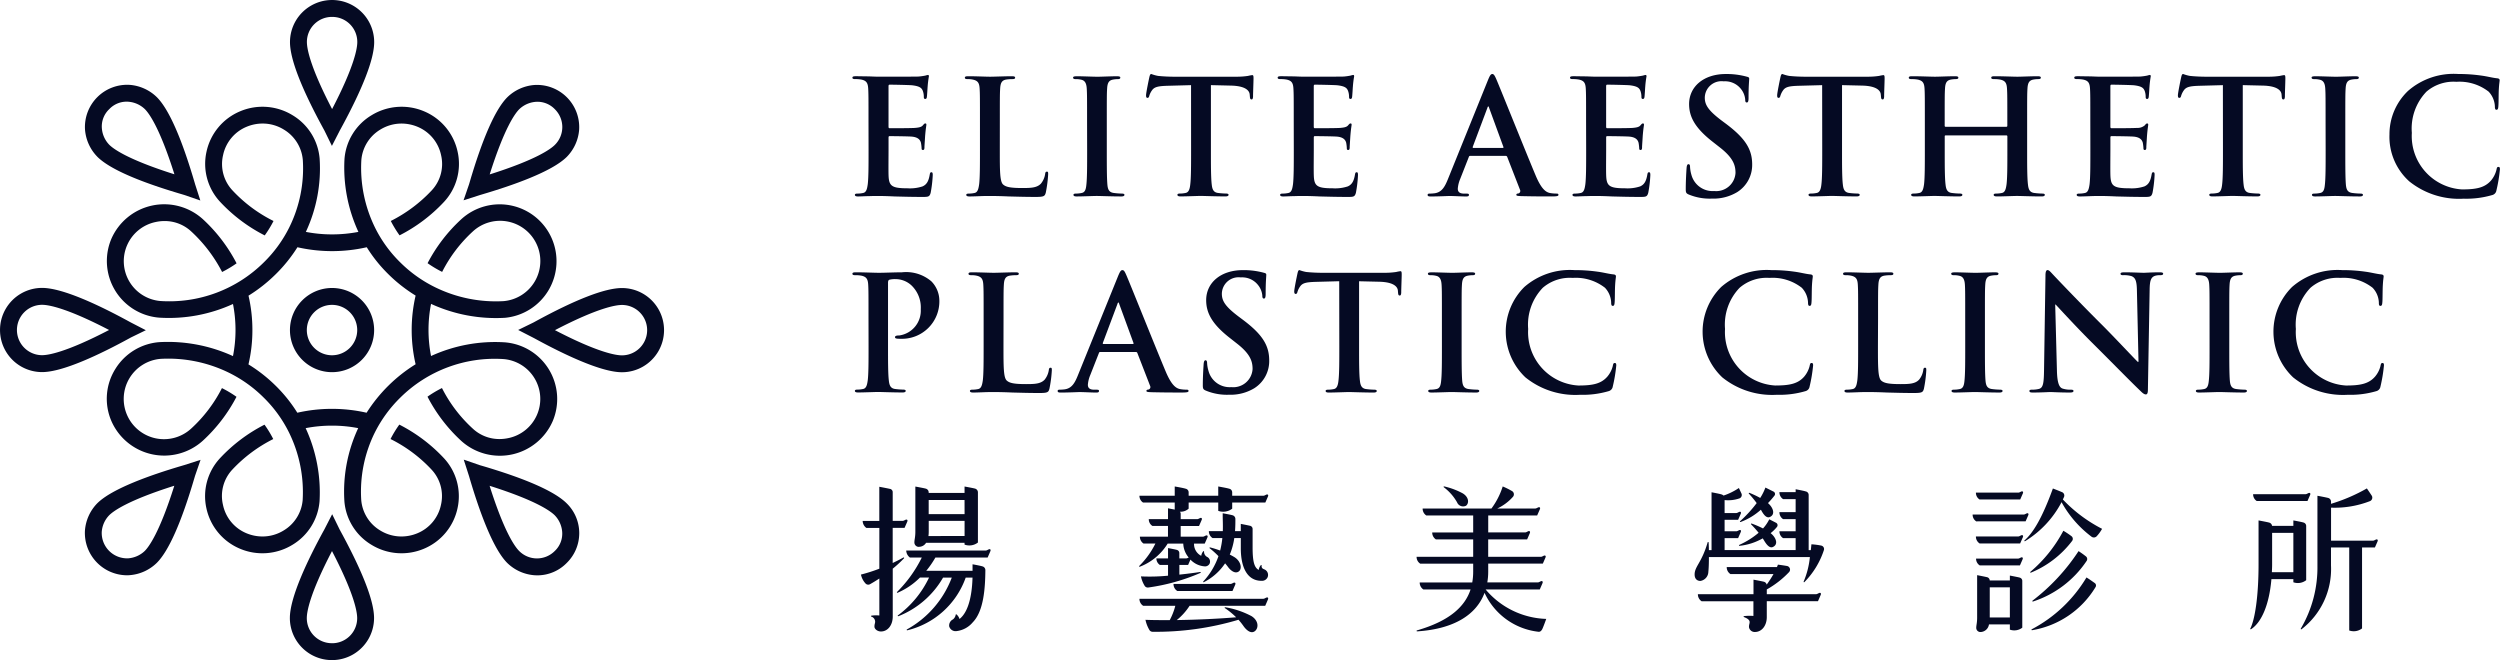 <svg xmlns="http://www.w3.org/2000/svg" id="Group_10" width="240.503" height="63.507" viewBox="0 0 240.503 63.507">
    <defs>
        <style>
            .cls-1{fill:#050a23}
        </style>
    </defs>
    <g id="Group_7" transform="translate(82.82 46.791)">
        <g id="Group_1" transform="translate(0 .008)">
            <path id="Path_1" d="M55.85 41.178a.8.8 0 0 0 .705-.384h3.7v.172a1.344 1.344 0 0 0 1.287-.2v-4.841a.377.377 0 0 0-.28-.347c-.163-.048-1.006-.2-1.006-.2v.62h-3.45v-.069a.374.374 0 0 0-.283-.347c-.159-.048-1-.2-1-.2v4.338c0 .538-.092.772-.092 1.013a.427.427 0 0 0 .423.453m.926-1.041a2.64 2.64 0 0 0 .03-.391v-1.072h3.449v1.454zm3.479-2.109h-3.453v-1.36h3.449z" class="cls-1" transform="translate(-50.285 -35.374)"/>
            <path id="Path_2" d="M57.334 42.269a.048.048 0 0 0-.06-.074c-.312.177-.662.354-1.027.526v-3.377h1.14s.193-.437.26-.593c.057-.136.007-.207-.085-.207s-.239.126-.356.126h-.958v-2.736a.321.321 0 0 0-.283-.345c-.221-.053-1.006-.2-1.006-.2v3.286h-1.6a.854.854 0 0 0 .356.673h1.248v3.922a15.38 15.38 0 0 1-1.769.565 1.8 1.8 0 0 0 .43.846.356.356 0 0 0 .439.083c.308-.172.609-.358.9-.549v3.557a3.227 3.227 0 0 0-.763.016.047.047 0 0 0-.011.09.52.52 0 0 1 .37.48c0 .182-.067.227-.067.48s.306.473.625.473c.646 0 1.135-.6 1.135-1.431v-4.612a11.261 11.261 0 0 0 1.087-1" class="cls-1" transform="translate(-53.189 -35.36)"/>
            <path id="Path_3" d="M63.6 38c-.092 0-.241.129-.358.129h-7.649a.868.868 0 0 0 .356.673h1.142a12.366 12.366 0 0 1-2.38 3.311.047.047 0 0 0 .048.078 6.858 6.858 0 0 0 2.155-1.464h.875a9.642 9.642 0 0 1-2.989 3.634.047.047 0 0 0 .044.083 8.6 8.6 0 0 0 4.294-3.715h.839a9.537 9.537 0 0 1-4.317 4.988.047.047 0 0 0 .037.085 7.951 7.951 0 0 0 5.618-5.073h.655c-.034 1.215-.237 3.187-1.252 3.986a.93.93 0 0 0-.287-.441.047.047 0 0 0-.078.028.7.7 0 0 1-.269.453.659.659 0 0 0-.358.664.635.635 0 0 0 .685.462 2.4 2.4 0 0 0 1.581-.846c1.075-1.094 1.2-3.359 1.215-5.036a.374.374 0 0 0-.28-.347c-.154-.051-.777-.172-.954-.2v.626h-4.454A9.007 9.007 0 0 0 58.4 38.8h5.025s.193-.439.26-.6c.057-.136.007-.207-.083-.207" class="cls-1" transform="translate(-51.233 -31.965)"/>
        </g>
        <g id="Group_2" transform="translate(133.656 .194)">
            <path id="Path_4" d="M107.007 37.325a.347.347 0 0 0-.271-.331c-.175-.057-.963-.2-.963-.2v.522h-2.049a.371.371 0 0 0-.28-.312c-.175-.055-1.02-.209-1.02-.209v4.248c0 3.118-.363 5.319-.793 6.157a.048.048 0 0 0 .069.062c1.034-.671 1.758-2.419 1.962-4.818h2.111v.3a1.3 1.3 0 0 0 1.234-.2zm-3.3 4.448c.009-.239.023-.476.023-.726v-3.056h2.043v3.782z" class="cls-1" transform="translate(-101.625 -33.714)"/>
            <path id="Path_5" d="M102.094 36.423h4.88s.188-.427.253-.579c.055-.131.007-.2-.083-.2s-.234.124-.349.124h-5.05a.763.763 0 0 0 .349.657" class="cls-1" transform="translate(-101.468 -35.212)"/>
            <path id="Path_6" d="M111.04 40.358c-.087 0-.234.124-.347.124h-4.041v-3.175a9.373 9.373 0 0 0 3.717-.618.365.365 0 0 0 .2-.533c-.248-.379-.471-.7-.471-.7a16.519 16.519 0 0 1-3.449 1.482v-.216a.368.368 0 0 0-.285-.352c-.177-.051-1.022-.207-1.022-.207v6.714a11.6 11.6 0 0 1-1.6 6.066.048.048 0 0 0 .067.064 7.314 7.314 0 0 0 2.838-6.128v-1.74h1.753v7.984a1.3 1.3 0 0 0 1.234-.2v-7.784h1.236s.188-.427.253-.579c.055-.131.007-.2-.083-.2" class="cls-1" transform="translate(-98.878 -35.455)"/>
        </g>
        <g id="Group_3" transform="translate(26.762 .008)">
            <path id="Path_7" d="M65.635 43.124a5.365 5.365 0 0 0 2.043-1.81c.122.14.216.26.276.342.248.345.687.694 1.036.441.37-.271.188-1.011-.416-1.381-.133-.08-.285-.163-.446-.246a6.454 6.454 0 0 0 .434-1.588h.627v.988c0 1.758.577 3.125 1.99 3.125a.59.59 0 0 0 .586-.34.577.577 0 0 0-.216-.71c-.122-.09-.4-.085-.356-.432 0-.039-.053-.053-.076-.023a.915.915 0 0 0-.207.46c-.4-.227-.586-.717-.586-2.171V38a.311.311 0 0 0-.25-.3c-.154-.039-.887-.182-.887-.182v.7h-.554c.032-.437.037-.841.034-1.186a.368.368 0 0 0-.28-.345c-.172-.053-.94-.191-.94-.191v.227c0 .365.032.882.011 1.493h-1.341a.775.775 0 0 0 .352.666h.944a8.015 8.015 0 0 1-.211 1.2c-.3-.11-.62-.214-.963-.3a.047.047 0 0 0-.041.083 8.377 8.377 0 0 1 .841.758 6.842 6.842 0 0 1-1.457 2.431.046.046 0 0 0 .053.074" class="cls-1" transform="translate(-59.404 -33.919)"/>
            <path id="Path_8" d="M75.2 36.141c-.09 0-.234.124-.349.124h-3.01v-.319a.359.359 0 0 0-.294-.358c-.207-.069-1.048-.214-1.048-.214v.891h-2.847v-.319a.359.359 0 0 0-.294-.358c-.2-.069-1.045-.214-1.045-.214v.891h-3.394a.765.765 0 0 0 .347.655h3.047v.68c-.285-.057-.646-.124-.646-.124v1.038h-1.85a.759.759 0 0 0 .347.655h1.5V40.2h-2.7a.775.775 0 0 0 .352.666h1.137A8.021 8.021 0 0 1 62.9 43.02a.047.047 0 0 0 .051.076 5.419 5.419 0 0 0 2.684-2.229h1.5a2.168 2.168 0 0 0 .522 1.342.6.6 0 0 1-.223.083h-.678v-.524a.318.318 0 0 0-.239-.292c-.133-.044-.848-.175-.848-.175v.99h-1.118a.737.737 0 0 0 .335.632h.783v1.034a18.246 18.246 0 0 1-2.605.067 2.743 2.743 0 0 0 .365.919.356.356 0 0 0 .335.152 19.2 19.2 0 0 0 5.025-1.406.048.048 0 0 0-.03-.09c-.416.067-1.163.168-2 .255v-.931h.841s.152-.345.225-.515a2.068 2.068 0 0 0 1.406.655.49.49 0 0 0 .434-.257.5.5 0 0 0-.2-.636.559.559 0 0 1-.331-.538c0-.041-.06-.048-.083-.016a.892.892 0 0 0-.188.43 1.267 1.267 0 0 1-.692-1.179H69.2s.193-.432.257-.588c.057-.133.007-.2-.083-.2s-.239.126-.354.126h-2.133v-1.031h1.765s.188-.427.253-.579c.055-.131.007-.2-.08-.2s-.234.124-.349.124h-1.589V38a.3.3 0 0 0-.078-.2 1.13 1.13 0 0 0 .843-.292v-.588H70.5v.8a1.412 1.412 0 0 0 1.342-.211v-.589h3.187s.188-.427.253-.579c.055-.131.007-.2-.08-.2" class="cls-1" transform="translate(-62.885 -35.374)"/>
            <path id="Path_9" d="M64.682 40.2H70s.193-.439.26-.6c.057-.136.007-.207-.083-.207s-.241.129-.358.129h-5.493a.78.78 0 0 0 .356.673" class="cls-1" transform="translate(-61.015 -30.147)"/>
            <path id="Path_10" d="M75.174 40.02c-.09 0-.239.129-.356.129H62.9a.786.786 0 0 0 .356.673h3.095a6.139 6.139 0 0 1-.538 1.381c-.825 0-1.617 0-2.334-.03a3.189 3.189 0 0 0 .388.993.368.368 0 0 0 .322.159 27.8 27.8 0 0 0 8.239-1.158 6.29 6.29 0 0 1 .485.611c.28.4.742.786 1.114.466.347-.3.345-.983-.338-1.422a8.283 8.283 0 0 0-2.534-.857c-.048-.009-.078.055-.037.08a7.182 7.182 0 0 1 1.084.885c-1.638.136-3.731.239-5.712.267a5.75 5.75 0 0 0 1.234-1.374H75s.193-.439.26-.6c.057-.133.007-.207-.085-.207" class="cls-1" transform="translate(-62.866 -29.345)"/>
        </g>
        <g id="Group_4" transform="translate(53.458)">
            <path id="Path_11" d="M74.981 36.9a.628.628 0 0 0 .864.331c.3-.23.294-.816-.31-1.186a7.026 7.026 0 0 0-1.79-.673.045.045 0 0 0-.041.078 4.733 4.733 0 0 1 1.277 1.45" class="cls-1" transform="translate(-71.089 -35.37)"/>
            <path id="Path_12" d="M79.205 45.3v-.014h5.2s.193-.441.26-.6c.057-.136.007-.207-.083-.207s-.244.129-.361.129h-4.862a6.085 6.085 0 0 0 .087-1.02V42.8H84.7s.188-.427.253-.581c.057-.131.009-.2-.08-.2s-.237.126-.349.126h-5.08v-1.676h3.745s.193-.437.257-.593c.057-.136.009-.207-.083-.207s-.239.129-.356.129h-3.56v-1.633h4.708s.193-.437.26-.593c.057-.133.007-.2-.083-.2s-.241.126-.356.126h-3.659a4.658 4.658 0 0 0 1.516-1.133.364.364 0 0 0-.08-.535 7.778 7.778 0 0 0-.912-.455 7.19 7.19 0 0 1-1.084 2.123h-6.619a.779.779 0 0 0 .354.671H78V39.8h-3.94a.782.782 0 0 0 .354.671H78v1.675h-5.444a.765.765 0 0 0 .349.657H78v.79a5.993 5.993 0 0 1-.09 1.02h-5.055a.786.786 0 0 0 .358.675h4.535c-.533 1.629-2 3.026-5.158 3.936a.048.048 0 0 0 .016.094c3.513-.225 5.691-1.576 6.488-3.708a6.51 6.51 0 0 0 5.176 3.745c.154.021.262-.06.358-.221s.4-1.016.4-1.016a7.945 7.945 0 0 1-5.82-2.817" class="cls-1" transform="translate(-72.556 -35.37)"/>
        </g>
        <g id="Group_5" transform="translate(80.212 .114)">
            <path id="Path_13" d="M94.112 41.362c-.092 0-.244.129-.361.129h-4.74v-.457a9.035 9.035 0 0 0 2.144-1.67.354.354 0 0 0-.2-.586c-.264-.048-.54-.087-.875-.131-.023.069-.055.149-.092.234h-4.832a.779.779 0 0 0 .354.671h4.147A10.032 10.032 0 0 1 89 40.569a.372.372 0 0 0-.269-.276c-.163-.044-1-.2-1-.2v1.4h-5.348a.79.79 0 0 0 .358.678h4.983v1.413a4.46 4.46 0 0 0-.9.016.046.046 0 0 0-.011.09c.177.074.547.214.547.48 0 .184-.064.227-.064.48a.551.551 0 0 0 .579.476c.646 0 1.135-.6 1.135-1.434v-1.524h4.924s.193-.441.26-.6c.057-.136.007-.209-.083-.209" class="cls-1" transform="translate(-82.075 -31.234)"/>
            <path id="Path_14" d="M84.159 38.653a.047.047 0 0 0 .046.08 6.1 6.1 0 0 0 1.953-1.183l.037.062c.257.476.528.765.82.641.574-.246.312-.928-.175-1.339a8.48 8.48 0 0 0 .618-.712.255.255 0 0 0-.094-.4l-.77-.384a5.08 5.08 0 0 1-.5 1 9.3 9.3 0 0 0-1.041-.492A.047.047 0 0 0 85 36a10.7 10.7 0 0 1 .754.912 12.133 12.133 0 0 1-1.592 1.739" class="cls-1" transform="translate(-79.791 -35.42)"/>
            <path id="Path_15" d="M86.417 37.628a9.4 9.4 0 0 0-1.1-.473.047.047 0 0 0-.048.078c.3.308.531.57.721.809a7.792 7.792 0 0 1-1.861 1.167.047.047 0 0 0 .023.09 5.731 5.731 0 0 0 2.233-.719c.048.076.1.152.14.221.276.464.558.742.843.607.565-.267.276-.937-.225-1.33a3.7 3.7 0 0 0 .613-.6.264.264 0 0 0-.092-.4l-.648-.333a3.782 3.782 0 0 1-.6.878" class="cls-1" transform="translate(-79.841 -33.694)"/>
            <path id="Path_16" d="M94.405 40.973a7.078 7.078 0 0 0-.928-.119c-.018.2-.039.381-.057.561h-.207v-5.3a.351.351 0 0 0-.287-.349c-.2-.067-.965-.207-.965-.207v.278H90.4a.779.779 0 0 0 .354.671h1.206v1.254H90.4a.782.782 0 0 0 .354.671h1.206V39.6H90.4a.767.767 0 0 0 .349.659h1.211v1.151h-6.834v-1.152h1.3s.188-.427.253-.579c.055-.133.007-.2-.08-.2s-.234.124-.349.124h-1.124V38.5h1.3s.188-.427.253-.579c.055-.131.007-.2-.08-.2s-.234.126-.349.126h-1.124V36.6a3.3 3.3 0 0 0 1.418-.159.35.35 0 0 0 .2-.48l-.244-.522a6.135 6.135 0 0 1-1.477.728.465.465 0 0 0-.188-.11c-.2-.067-.965-.207-.965-.207v5.565h-.257c0-.269-.014-.522-.023-.726a.049.049 0 0 0-.1-.007c-.561 1.939-1.248 2.3-1.248 3.074 0 .434.246.623.556.623a.909.909 0 0 0 .765-.885c.039-.352.053-.88.053-1.413h9.714a7.956 7.956 0 0 1-.6 2.362.044.044 0 0 0 .069.051 7.852 7.852 0 0 0 1.877-3.076.337.337 0 0 0-.273-.443" class="cls-1" transform="translate(-82.249 -35.397)"/>
        </g>
        <g id="Group_6" transform="translate(106.949 .204)">
            <path id="Path_17" d="M96.253 39.317c-.163-.044-.933-.191-.933-.191v.469h-1.937a.334.334 0 0 0-.264-.315c-.165-.041-.947-.193-.947-.193v4.09c0 .508-.085.726-.085.956a.4.4 0 0 0 .4.425.848.848 0 0 0 .823-.731h2.01v.5a1.262 1.262 0 0 0 1.195-.188v-4.5a.325.325 0 0 0-.262-.319m-2.867.937h1.934v2.9h-1.935z" class="cls-1" transform="translate(-91.738 -30.751)"/>
            <path id="Path_18" d="M92.42 36.358h3.915s.188-.427.253-.579c.055-.133.007-.2-.083-.2s-.234.124-.347.124h-4.085a.763.763 0 0 0 .347.657" class="cls-1" transform="translate(-91.756 -35.306)"/>
            <path id="Path_19" d="M96.5 37.411c-.09 0-.239.129-.356.129h-4.072a.784.784 0 0 0 .356.671h3.9s.193-.437.26-.593c.055-.136.007-.207-.085-.207" class="cls-1" transform="translate(-91.757 -32.926)"/>
            <path id="Path_20" d="M96.477 38.339c-.09 0-.234.124-.347.124h-4.051a.764.764 0 0 0 .347.653H96.3s.188-.425.253-.577c.055-.131.007-.2-.08-.2" class="cls-1" transform="translate(-91.748 -31.722)"/>
            <path id="Path_21" d="M97.031 37.276s.188-.427.253-.581c.057-.131.009-.2-.08-.2s-.234.126-.349.126h-4.92a.766.766 0 0 0 .347.657z" class="cls-1" transform="translate(-91.935 -34.117)"/>
            <path id="Path_22" d="M97.808 36.509c.037-.08.08-.163.11-.237a.352.352 0 0 0-.184-.46c-.471-.2-.887-.354-.887-.354-1.013 2.794-1.877 4.241-2.734 5-.039.032.014.094.057.069a9.639 9.639 0 0 0 3.511-3.754 10.474 10.474 0 0 0 2.9 3.334.375.375 0 0 0 .494-.069 3.69 3.69 0 0 0 .505-.7 13.972 13.972 0 0 1-3.777-2.828" class="cls-1" transform="translate(-89.126 -35.459)"/>
            <path id="Path_23" d="M98.375 38.211a.327.327 0 0 0-.071-.471 7.945 7.945 0 0 0-.767-.512 13.352 13.352 0 0 1-3.175 3.954.047.047 0 0 0 .044.08 9.529 9.529 0 0 0 3.97-3.051" class="cls-1" transform="translate(-88.808 -33.164)"/>
            <path id="Path_24" d="M94.454 42.848a.047.047 0 0 0 .039.083 9.882 9.882 0 0 0 5.16-3.9.325.325 0 0 0-.071-.45 8.1 8.1 0 0 0-.7-.5 19.361 19.361 0 0 1-4.432 4.767" class="cls-1" transform="translate(-88.691 -32.057)"/>
            <path id="Path_25" d="M99.69 39.184a13.392 13.392 0 0 1-5.261 4.983.048.048 0 0 0 .021.092 8.821 8.821 0 0 0 6.118-4.156.29.29 0 0 0-.083-.384c-.308-.214-.512-.368-.795-.535" class="cls-1" transform="translate(-88.739 -30.626)"/>
        </g>
    </g>
    <g id="Group_8">
        <path id="Path_26" d="M32.194 27.412l.715 1.466.747-1.457c.011-.025.044-.08.09-.165 2.144-3.929 3.23-6.743 3.23-8.363a4.049 4.049 0 1 0-8.1 0c0 1.62 1.089 4.434 3.233 8.363.046.085.078.14.085.156m.733-10.943a2.407 2.407 0 0 1 2.424 2.424c0 .561-.25 2.265-2.424 6.442-2.174-4.177-2.424-5.882-2.424-6.442a2.407 2.407 0 0 1 2.424-2.424" class="cls-1" transform="translate(-.979 -14.842)"/>
        <path id="Path_27" d="M32.922 26.982a4.049 4.049 0 1 0 4.051 4.048 4.052 4.052 0 0 0-4.051-4.048m0 6.472a2.424 2.424 0 1 1 2.424-2.424 2.427 2.427 0 0 1-2.424 2.424" class="cls-1" transform="translate(-.981 .723)"/>
        <path id="Path_28" d="M37.88 28.946c2.952-.868 6.773-2.2 8.2-3.63a4.18 4.18 0 0 0 1.183-2.61 4.064 4.064 0 0 0-4.3-4.3 4.191 4.191 0 0 0-2.612 1.183c-1.144 1.146-2.364 3.9-3.628 8.2-.028.092-.044.154-.051.172l-.529 1.539L37.7 29c.025-.009.087-.025.179-.053m3.621-8.208a2.573 2.573 0 0 1 1.762-.719 2.319 2.319 0 0 1 1.666.719 2.411 2.411 0 0 1 0 3.428c-.4.4-1.781 1.424-6.27 2.842 1.418-4.492 2.445-5.873 2.842-6.27" class="cls-1" transform="translate(8.451 -10.23)"/>
        <path id="Path_29" d="M21.483 25.314c1.146 1.146 3.9 2.366 8.2 3.628l.17.051 1.542.531-.5-1.555c-.007-.028-.025-.09-.053-.182-1.261-4.294-2.484-7.054-3.628-8.2A4.2 4.2 0 0 0 24.6 18.4a4.064 4.064 0 0 0-4.3 4.3 4.191 4.191 0 0 0 1.183 2.612m1.151-4.577a2.293 2.293 0 0 1 1.661-.719c.062 0 .124 0 .179.007a2.568 2.568 0 0 1 1.585.712c.4.4 1.424 1.778 2.842 6.268-4.489-1.418-5.873-2.445-6.268-2.842a2.556 2.556 0 0 1-.712-1.585 2.29 2.29 0 0 1 .712-1.84" class="cls-1" transform="translate(-12.122 -10.236)"/>
        <path id="Path_30" d="M29.3 31.76l1.464-.712-1.448-.748-.165-.09c-2.7-1.475-6.346-3.233-8.365-3.233a4.049 4.049 0 1 0 0 8.1c2.02 0 5.664-1.758 8.365-3.233l.154-.085m-8.519 1.691a2.423 2.423 0 1 1 0-4.846c.561 0 2.265.25 6.442 2.422-4.177 2.174-5.882 2.424-6.442 2.424" class="cls-1" transform="translate(-16.734 .719)"/>
        <path id="Path_31" d="M33.655 38l-.715-1.466-.747 1.457-.09.163c-1.475 2.7-3.233 6.346-3.233 8.365a4.049 4.049 0 1 0 8.1 0c0-1.62-1.087-4.432-3.23-8.363-.046-.083-.078-.14-.085-.156m-.733 10.943a2.407 2.407 0 0 1-2.422-2.421c0-.561.25-2.265 2.424-6.442 2.174 4.179 2.422 5.882 2.422 6.442a2.407 2.407 0 0 1-2.422 2.424" class="cls-1" transform="translate(-.985 12.934)"/>
        <path id="Path_32" d="M29.681 34.813c-2.955.868-6.773 2.2-8.2 3.63a4.2 4.2 0 0 0-1.181 2.612 4.072 4.072 0 0 0 4 4.308c.1 0 .2 0 .3-.011a4.179 4.179 0 0 0 2.612-1.183c1.146-1.144 2.367-3.9 3.628-8.2l.051-.172.531-1.539-1.555.5c-.028.009-.09.025-.179.053m-3.63 8.209a2.592 2.592 0 0 1-1.588.712 2.441 2.441 0 0 1-2.553-2.555 2.568 2.568 0 0 1 .712-1.585c.4-.4 1.778-1.424 6.268-2.842-1.415 4.492-2.445 5.873-2.84 6.27" class="cls-1" transform="translate(-12.128 9.979)"/>
        <path id="Path_33" d="M37.863 34.832l-.17-.051-1.542-.531.5 1.558c.009.025.028.087.053.179.868 2.952 2.2 6.773 3.63 8.2a4.186 4.186 0 0 0 2.612 1.183c.1.007.2.011.3.011a3.954 3.954 0 0 0 2.815-1.195 4.01 4.01 0 0 0 0-5.726c-1.146-1.146-3.906-2.369-8.2-3.63m7.049 8.207a2.411 2.411 0 0 1-3.428 0c-.4-.4-1.424-1.781-2.842-6.27 4.492 1.418 5.873 2.445 6.27 2.842a2.581 2.581 0 0 1 .712 1.585 2.294 2.294 0 0 1-.712 1.843" class="cls-1" transform="translate(8.461 9.968)"/>
        <path id="Path_34" d="M48.415 26.984c-1.622 0-4.437 1.087-8.365 3.233l-.156.085-1.464.715 1.454.747.165.087c2.7 1.475 6.346 3.233 8.365 3.233a4.049 4.049 0 0 0 0-8.1m0 6.475c-.563 0-2.268-.25-6.445-2.424 4.177-2.174 5.882-2.424 6.445-2.424a2.424 2.424 0 0 1 0 4.848" class="cls-1" transform="translate(11.418 .726)"/>
        <path id="Path_35" d="M59.842 51.186a3.986 3.986 0 0 1-.859.093 3.738 3.738 0 0 1-2.564-1 13.561 13.561 0 0 1-2.968-3.906 10.372 10.372 0 0 0-1.392.831 15.352 15.352 0 0 0 3.251 4.255 5.545 5.545 0 0 0 8.8-1.916 5.469 5.469 0 0 0-4.61-7.568 14.789 14.789 0 0 0-7.1 1.317 13.033 13.033 0 0 1 0-5.016 14.975 14.975 0 0 0 7.1 1.34 5.47 5.47 0 1 0-4.193-9.482 15.4 15.4 0 0 0-3.24 4.227 10.867 10.867 0 0 0 1.4.838 13.66 13.66 0 0 1 2.95-3.888 3.871 3.871 0 1 1 2.968 6.7 13.253 13.253 0 0 1-6.55-1.314 12.641 12.641 0 0 1-3.389-2.405 12.338 12.338 0 0 1-2.44-3.364 13.017 13.017 0 0 1-1.31-6.5 3.781 3.781 0 0 1 1.824-2.92 3.889 3.889 0 0 1 2.04-.579 4.01 4.01 0 0 1 1.528.305 3.8 3.8 0 0 1 2.279 2.742 3.717 3.717 0 0 1-.914 3.394 14 14 0 0 1-3.925 2.93 10.932 10.932 0 0 0 .843 1.383 15.421 15.421 0 0 0 4.271-3.214 5.361 5.361 0 0 0 1.314-4.833 5.456 5.456 0 0 0-3.244-3.893 5.536 5.536 0 0 0-5.045.392 5.389 5.389 0 0 0-2.592 4.177 14.743 14.743 0 0 0 1.337 7.038 13.281 13.281 0 0 1-2.532.241 13.02 13.02 0 0 1-2.523-.241 14.414 14.414 0 0 0 1.326-7.038 5.383 5.383 0 0 0-2.592-4.177 5.53 5.53 0 0 0-5.043-.392 5.459 5.459 0 0 0-3.248 3.892 5.362 5.362 0 0 0 1.317 4.833 15.432 15.432 0 0 0 4.283 3.221 10.735 10.735 0 0 0 .846-1.387 13.769 13.769 0 0 1-3.94-2.934 3.711 3.711 0 0 1-.914-3.394 3.792 3.792 0 0 1 2.279-2.742 3.993 3.993 0 0 1 1.528-.305 3.881 3.881 0 0 1 2.038.579 3.778 3.778 0 0 1 1.827 2.92 12.768 12.768 0 0 1-1.307 6.5 12.488 12.488 0 0 1-2.445 3.357A12.91 12.91 0 0 1 26.361 38a3.847 3.847 0 0 1-.453-7.6 3.954 3.954 0 0 1 .859-.093 3.732 3.732 0 0 1 2.562 1 14.067 14.067 0 0 1 2.971 3.901 10.856 10.856 0 0 0 1.392-.834 15.356 15.356 0 0 0-3.252-4.254 5.545 5.545 0 0 0-8.8 1.913 5.468 5.468 0 0 0 4.606 7.567 14.813 14.813 0 0 0 7.1-1.314 13.022 13.022 0 0 1 0 5.013 15.049 15.049 0 0 0-7.095-1.342 5.455 5.455 0 0 0-4.216 2.572 5.4 5.4 0 0 0-.393 5 5.542 5.542 0 0 0 8.8 1.913 15.355 15.355 0 0 0 3.242-4.227 10.867 10.867 0 0 0-1.4-.838 13.663 13.663 0 0 1-2.952 3.888 3.871 3.871 0 1 1-2.966-6.7 13.26 13.26 0 0 1 6.55 1.314 12.642 12.642 0 0 1 3.384 2.41 12.39 12.39 0 0 1 2.438 3.364 13 13 0 0 1 1.312 6.5 3.778 3.778 0 0 1-1.827 2.92 3.883 3.883 0 0 1-2.04.579 4 4 0 0 1-1.526-.305 3.787 3.787 0 0 1-2.276-2.747 3.711 3.711 0 0 1 .914-3.394 13.94 13.94 0 0 1 3.925-2.926 10.5 10.5 0 0 0-.841-1.383 15.43 15.43 0 0 0-4.271 3.214 5.364 5.364 0 0 0-1.317 4.833 5.459 5.459 0 0 0 3.246 3.893 5.53 5.53 0 0 0 5.043-.392 5.392 5.392 0 0 0 2.594-4.177 14.773 14.773 0 0 0-1.337-7.038 13.281 13.281 0 0 1 2.532-.241 13.02 13.02 0 0 1 2.523.241 14.423 14.423 0 0 0-1.328 7.038 5.383 5.383 0 0 0 2.592 4.177 5.534 5.534 0 0 0 5.045.392 5.456 5.456 0 0 0 3.244-3.893 5.369 5.369 0 0 0-1.314-4.833 15.466 15.466 0 0 0-4.283-3.221 10.736 10.736 0 0 0-.846 1.387 13.769 13.769 0 0 1 3.94 2.934 3.723 3.723 0 0 1 .914 3.394 3.79 3.79 0 0 1-2.281 2.742 3.99 3.99 0 0 1-1.526.305 3.889 3.889 0 0 1-2.04-.579 3.781 3.781 0 0 1-1.824-2.92 12.8 12.8 0 0 1 1.305-6.5 12.649 12.649 0 0 1 2.446-3.353 12.918 12.918 0 0 1 9.953-3.713 3.847 3.847 0 0 1 .453 7.6m-8.931-7.1a14.811 14.811 0 0 0-4.71 4.66 15.053 15.053 0 0 0-6.665 0 14.1 14.1 0 0 0-2.086-2.6 14.521 14.521 0 0 0-2.615-2.05 14.279 14.279 0 0 0 .379-3.31 14.474 14.474 0 0 0-.375-3.3 14.754 14.754 0 0 0 2.622-2.068 14.429 14.429 0 0 0 2.086-2.592 15.063 15.063 0 0 0 6.668 0 14 14 0 0 0 2.086 2.6 14.442 14.442 0 0 0 2.615 2.05 14.6 14.6 0 0 0 0 6.61" class="cls-1" transform="translate(-10.933 -9.042)"/>
    </g>
    <g id="Group_9" transform="translate(82.007 7.119)">
        <path id="Path_36" d="M54.632 21.086c0-2.324 0-2.753-.029-3.242-.031-.52-.153-.765-.659-.871a3.1 3.1 0 0 0-.6-.046c-.168 0-.259-.031-.259-.139s.108-.137.336-.137c.415 0 .858.015 1.24.015.4.017.75.031.964.031.489 0 3.532 0 3.824-.015a6.006 6.006 0 0 0 .657-.093 1.5 1.5 0 0 1 .245-.06c.077 0 .091.06.091.137a9.724 9.724 0 0 0-.122.995c-.015.153-.046.825-.077 1.01-.015.077-.046.168-.153.168s-.137-.077-.137-.214a1.638 1.638 0 0 0-.091-.551c-.108-.276-.261-.458-1.026-.551-.259-.029-1.866-.06-2.17-.06-.077 0-.108.046-.108.153v3.868c0 .108.015.17.108.17.336 0 2.094 0 2.446-.031s.6-.077.734-.23c.108-.122.168-.2.245-.2s.108.031.108.122-.06.338-.122 1.117c-.015.3-.062.918-.062 1.024 0 .122 0 .29-.137.29a.12.12 0 0 1-.137-.137 4.312 4.312 0 0 0-.062-.551c-.077-.3-.29-.535-.856-.595-.29-.031-1.805-.048-2.172-.048-.077 0-.091.062-.091.153v1.209c0 .52-.015 1.928 0 2.371.031 1.055.276 1.285 1.835 1.285a3.866 3.866 0 0 0 1.439-.184c.4-.182.58-.5.688-1.132.031-.168.06-.23.168-.23s.122.122.122.276a11.928 11.928 0 0 1-.2 1.7c-.106.4-.245.4-.825.4-1.148 0-1.988-.031-2.647-.046-.657-.031-1.132-.046-1.59-.046-.168 0-.5 0-.873.015-.35 0-.748.031-1.055.031-.2 0-.3-.046-.3-.153 0-.077.06-.122.245-.122a2.6 2.6 0 0 0 .549-.06c.307-.062.383-.4.444-.842.077-.643.077-1.851.077-3.259z" class="cls-1" transform="translate(-53.088 -16.437)"/>
        <path id="Path_37" d="M61.668 23.716c0 1.959 0 3.014.321 3.29.259.228.657.336 1.851.336.811 0 1.408-.017 1.789-.429a1.91 1.91 0 0 0 .4-.918c.015-.137.046-.228.168-.228s.122.077.122.259a12.319 12.319 0 0 1-.228 1.76c-.093.336-.17.413-.964.413-1.1 0-1.9-.031-2.585-.046-.688-.031-1.24-.046-1.866-.046-.17 0-.506 0-.873.015s-.75.031-1.055.031c-.2 0-.307-.046-.307-.153 0-.077.062-.122.245-.122a2.6 2.6 0 0 0 .551-.06c.307-.062.381-.4.444-.842.077-.643.077-1.851.077-3.259v-2.694c0-2.324 0-2.753-.031-3.242-.031-.52-.153-.765-.657-.871a2.251 2.251 0 0 0-.506-.046c-.168 0-.259-.031-.259-.139s.108-.137.336-.137c.719 0 1.683.046 2.1.046.367 0 1.484-.046 2.081-.046.214 0 .319.031.319.137s-.091.139-.274.139a3.98 3.98 0 0 0-.6.046c-.413.077-.535.336-.566.871-.031.489-.031.918-.031 3.242z" class="cls-1" transform="translate(-47.492 -16.373)"/>
        <path id="Path_38" d="M64.673 21.023c0-2.324 0-2.753-.031-3.242-.029-.52-.182-.779-.518-.856a2.195 2.195 0 0 0-.551-.06c-.153 0-.245-.031-.245-.153 0-.091.122-.122.367-.122.58 0 1.544.046 1.988.046.384 0 1.285-.046 1.866-.046.2 0 .321.031.321.122 0 .122-.091.153-.245.153a2.516 2.516 0 0 0-.458.046c-.413.077-.535.336-.566.871-.031.489-.031.918-.031 3.242v2.693c0 1.484 0 2.693.062 3.35.046.413.151.688.612.75a6.747 6.747 0 0 0 .779.06c.168 0 .245.046.245.122 0 .108-.122.153-.29.153-1.009 0-1.973-.046-2.386-.046-.352 0-1.316.046-1.928.046-.2 0-.3-.046-.3-.153 0-.077.06-.122.245-.122a2.6 2.6 0 0 0 .549-.06c.307-.062.4-.321.444-.765.077-.643.077-1.851.077-3.335z" class="cls-1" transform="translate(-42.102 -16.373)"/>
        <path id="Path_39" d="M71.042 17.557l-2.278.062c-.887.029-1.254.106-1.484.444a1.738 1.738 0 0 0-.259.535c-.031.122-.077.182-.168.182-.108 0-.139-.077-.139-.245 0-.245.29-1.636.321-1.758.046-.2.091-.292.184-.292a3.516 3.516 0 0 0 .657.184c.444.046 1.024.077 1.53.077h6.057a7.254 7.254 0 0 0 1.055-.077 3.665 3.665 0 0 1 .412-.077c.108 0 .122.091.122.321 0 .321-.046 1.376-.046 1.774-.015.153-.046.245-.139.245-.122 0-.151-.077-.168-.307l-.015-.168c-.031-.4-.444-.825-1.805-.856l-1.926-.046v6.271c0 1.407 0 2.616.077 3.273.046.429.137.765.595.827a6.819 6.819 0 0 0 .781.06c.168 0 .245.046.245.122 0 .108-.122.153-.292.153-1.009 0-1.971-.046-2.4-.046-.352 0-1.316.046-1.928.046-.2 0-.3-.046-.3-.153 0-.077.06-.122.245-.122a2.6 2.6 0 0 0 .549-.06c.307-.062.4-.4.444-.842.077-.643.077-1.851.077-3.259z" class="cls-1" transform="translate(-38.469 -16.485)"/>
        <path id="Path_40" d="M74.367 21.086c0-2.324 0-2.753-.031-3.242-.029-.52-.153-.765-.657-.871a3.1 3.1 0 0 0-.6-.046c-.168 0-.259-.031-.259-.139s.106-.137.336-.137c.413 0 .856.015 1.24.015.4.017.748.031.964.031.489 0 3.532 0 3.822-.015a5.927 5.927 0 0 0 .657-.093 1.527 1.527 0 0 1 .247-.06c.077 0 .091.06.091.137a9.725 9.725 0 0 0-.122.995c-.017.153-.046.825-.077 1.01-.015.077-.046.168-.153.168s-.137-.077-.137-.214a1.648 1.648 0 0 0-.093-.551c-.106-.276-.259-.458-1.024-.551-.259-.029-1.866-.06-2.172-.06-.077 0-.106.046-.106.153v3.868c0 .108.014.17.106.17.338 0 2.1 0 2.448-.031s.6-.077.734-.23c.108-.122.168-.2.245-.2s.108.031.108.122-.062.338-.122 1.117c-.017.3-.062.918-.062 1.024 0 .122 0 .29-.137.29a.121.121 0 0 1-.139-.137 3.939 3.939 0 0 0-.06-.551c-.077-.3-.29-.535-.856-.595-.29-.031-1.805-.048-2.172-.048-.077 0-.091.062-.091.153v1.209c0 .52-.017 1.928 0 2.371.029 1.055.276 1.285 1.835 1.285a3.866 3.866 0 0 0 1.439-.184c.4-.182.58-.5.688-1.132.029-.168.06-.23.168-.23s.122.122.122.276a11.93 11.93 0 0 1-.2 1.7c-.108.4-.245.4-.825.4-1.148 0-1.99-.031-2.647-.046-.657-.031-1.132-.046-1.59-.046-.168 0-.506 0-.873.015-.35 0-.748.031-1.055.031-.2 0-.3-.046-.3-.153 0-.077.06-.122.245-.122a2.6 2.6 0 0 0 .549-.06c.307-.062.383-.4.444-.842.077-.643.077-1.851.077-3.259z" class="cls-1" transform="translate(-31.914 -16.437)"/>
        <path id="Path_41" d="M83.879 24.362c-.077 0-.108.031-.139.122l-.825 2.1a2.974 2.974 0 0 0-.23.933c0 .276.139.475.614.475h.228c.184 0 .23.031.23.122 0 .122-.091.153-.261.153-.489 0-1.146-.046-1.621-.046-.168 0-1.01.046-1.8.046-.2 0-.292-.031-.292-.153 0-.091.062-.122.184-.122a4.313 4.313 0 0 0 .475-.031c.7-.091.993-.612 1.3-1.376l3.835-9.485c.182-.444.276-.614.429-.614.137 0 .228.139.381.491.367.84 2.815 6.959 3.793 9.282.58 1.376 1.024 1.592 1.345 1.669a3.37 3.37 0 0 0 .643.06c.122 0 .2.017.2.122 0 .122-.137.153-.7.153s-1.669 0-2.892-.031c-.276-.015-.458-.015-.458-.122 0-.091.06-.122.214-.137a.25.25 0 0 0 .137-.352l-1.226-3.151a.148.148 0 0 0-.153-.108zM87 23.6c.077 0 .091-.046.077-.091L85.7 19.744c-.015-.06-.031-.137-.077-.137s-.077.077-.091.137l-1.408 3.748c-.015.06 0 .106.06.106z" class="cls-1" transform="translate(-24.451 -16.485)"/>
        <path id="Path_42" d="M87.934 21.086c0-2.324 0-2.753-.029-3.242-.031-.52-.153-.765-.659-.871a3.094 3.094 0 0 0-.595-.046c-.17 0-.261-.031-.261-.139s.108-.137.336-.137c.412 0 .856.015 1.24.015.4.017.75.031.964.031.489 0 3.532 0 3.822-.015a5.984 5.984 0 0 0 .659-.093 1.5 1.5 0 0 1 .245-.06c.077 0 .091.06.091.137a9.725 9.725 0 0 0-.122.995c-.015.153-.046.825-.077 1.01-.015.077-.046.168-.153.168s-.137-.077-.137-.214a1.638 1.638 0 0 0-.091-.551c-.108-.276-.261-.458-1.026-.551-.259-.029-1.866-.06-2.17-.06-.077 0-.108.046-.108.153v3.868c0 .108.014.17.108.17.336 0 2.094 0 2.446-.031s.6-.077.734-.23c.108-.122.168-.2.245-.2s.108.031.108.122-.062.338-.122 1.117c-.015.3-.062.918-.062 1.024 0 .122 0 .29-.137.29a.12.12 0 0 1-.137-.137 4.308 4.308 0 0 0-.062-.551c-.077-.3-.29-.535-.856-.595-.29-.031-1.805-.048-2.172-.048-.077 0-.091.062-.091.153v1.209c0 .52-.017 1.928 0 2.371.031 1.055.276 1.285 1.834 1.285a3.866 3.866 0 0 0 1.439-.184c.4-.182.58-.5.688-1.132.031-.168.06-.23.168-.23s.122.122.122.276a11.926 11.926 0 0 1-.2 1.7c-.108.4-.245.4-.825.4-1.148 0-1.988-.031-2.647-.046-.657-.031-1.132-.046-1.59-.046-.168 0-.506 0-.873.015-.35 0-.748.031-1.055.031-.2 0-.3-.046-.3-.153 0-.077.06-.122.245-.122a2.6 2.6 0 0 0 .549-.06c.307-.062.383-.4.444-.842.077-.643.077-1.851.077-3.259z" class="cls-1" transform="translate(-17.358 -16.437)"/>
        <path id="Path_43" d="M92.051 28.079c-.245-.106-.29-.182-.29-.518 0-.842.06-1.76.077-2s.06-.4.182-.4c.139 0 .153.137.153.261a3.322 3.322 0 0 0 .137.779 2.109 2.109 0 0 0 2.19 1.542A1.858 1.858 0 0 0 96.547 26c0-.75-.23-1.453-1.5-2.448l-.7-.549c-1.683-1.316-2.264-2.386-2.264-3.625 0-1.683 1.407-2.892 3.532-2.892a7.339 7.339 0 0 1 2.033.261c.139.031.216.077.216.182 0 .2-.062.643-.062 1.837 0 .336-.046.458-.168.458s-.153-.091-.153-.274a1.864 1.864 0 0 0-.4-1.012 1.941 1.941 0 0 0-1.669-.748 1.609 1.609 0 0 0-1.82 1.575c0 .7.352 1.24 1.621 2.2l.429.319c1.851 1.393 2.508 2.448 2.508 3.9a3.081 3.081 0 0 1-1.439 2.662 4.42 4.42 0 0 1-2.432.626 5.268 5.268 0 0 1-2.228-.393z" class="cls-1" transform="translate(-11.596 -16.485)"/>
        <path id="Path_44" d="M100.331 17.557l-2.28.062c-.887.029-1.254.106-1.482.444a1.807 1.807 0 0 0-.261.535c-.031.122-.077.182-.168.182-.108 0-.137-.077-.137-.245 0-.245.29-1.636.321-1.758.046-.2.091-.292.182-.292a3.569 3.569 0 0 0 .657.184c.444.046 1.026.077 1.53.077h6.057a7.228 7.228 0 0 0 1.055-.077 3.848 3.848 0 0 1 .412-.077c.108 0 .122.091.122.321 0 .321-.046 1.376-.046 1.774-.015.153-.046.245-.137.245-.122 0-.153-.077-.168-.307l-.017-.168c-.029-.4-.444-.825-1.8-.856l-1.928-.046v6.271c0 1.407 0 2.616.077 3.273.046.429.137.765.6.827a6.747 6.747 0 0 0 .779.06c.168 0 .245.046.245.122 0 .108-.122.153-.29.153-1.01 0-1.973-.046-2.4-.046-.35 0-1.314.046-1.926.046-.2 0-.307-.046-.307-.153 0-.077.062-.122.245-.122a2.618 2.618 0 0 0 .551-.06c.3-.062.4-.4.444-.842.077-.643.077-1.851.077-3.259z" class="cls-1" transform="translate(-7.045 -16.485)"/>
        <path id="Path_45" d="M111.5 21.452a.093.093 0 0 0 .091-.106v-.323c0-2.324 0-2.753-.031-3.242-.031-.52-.153-.765-.657-.871a3.118 3.118 0 0 0-.6-.046c-.168 0-.259-.031-.259-.139s.106-.137.321-.137c.825 0 1.789.046 2.2.046.367 0 1.331-.046 1.928-.046.214 0 .321.031.321.137s-.093.139-.276.139a2.65 2.65 0 0 0-.444.046c-.413.077-.535.336-.566.871-.031.489-.031.918-.031 3.242v2.693c0 1.407 0 2.616.077 3.273.046.429.139.765.6.827a6.746 6.746 0 0 0 .779.06c.168 0 .245.046.245.122 0 .108-.122.153-.3.153-.995 0-1.959-.046-2.386-.046-.352 0-1.316.046-1.913.046-.214 0-.321-.046-.321-.153 0-.077.062-.122.245-.122a2.6 2.6 0 0 0 .551-.06c.307-.062.384-.4.444-.842.077-.643.077-1.851.077-3.259V22.37a.087.087 0 0 0-.091-.091h-5.844a.08.08 0 0 0-.091.091v1.345c0 1.407 0 2.616.077 3.273.046.429.137.765.595.827a6.82 6.82 0 0 0 .781.06c.168 0 .245.046.245.122 0 .108-.122.153-.307.153-.993 0-1.957-.046-2.386-.046-.352 0-1.314.046-1.926.046-.2 0-.307-.046-.307-.153 0-.077.06-.122.245-.122a2.618 2.618 0 0 0 .551-.06c.3-.062.381-.4.444-.842.075-.643.075-1.851.075-3.259v-2.691c0-2.324 0-2.753-.029-3.242-.031-.52-.153-.765-.659-.871a3.094 3.094 0 0 0-.595-.046c-.168 0-.261-.031-.261-.139s.108-.137.321-.137c.827 0 1.789.046 2.2.046.367 0 1.331-.046 1.926-.046.216 0 .321.031.321.137s-.091.139-.274.139a2.65 2.65 0 0 0-.444.046c-.415.077-.537.336-.566.871-.031.489-.031.918-.031 3.242v.323a.093.093 0 0 0 .091.106z" class="cls-1" transform="translate(-.491 -16.373)"/>
        <path id="Path_46" d="M111.335 21.086c0-2.324 0-2.753-.029-3.242-.031-.52-.153-.765-.659-.871a3.094 3.094 0 0 0-.595-.046c-.168 0-.261-.031-.261-.139s.108-.137.338-.137c.413 0 .856.015 1.238.015.4.017.75.031.964.031.489 0 3.532 0 3.825-.015a6.006 6.006 0 0 0 .657-.093 1.5 1.5 0 0 1 .245-.06c.077 0 .091.06.091.137a9.73 9.73 0 0 0-.122.995c-.014.153-.046.825-.077 1.01-.015.077-.046.168-.151.168s-.139-.077-.139-.214a1.638 1.638 0 0 0-.091-.551c-.108-.276-.261-.458-1.024-.551-.261-.029-1.868-.06-2.172-.06-.077 0-.108.046-.108.153v3.868c0 .108.017.17.108.17.336 0 2.1 0 2.446-.031a1.076 1.076 0 0 0 .736-.23c.106-.122.168-.2.245-.2.06 0 .106.031.106.122s-.06.338-.122 1.117c-.015.3-.06.918-.06 1.024 0 .122 0 .29-.139.29a.121.121 0 0 1-.137-.137 4.317 4.317 0 0 0-.062-.551c-.077-.3-.29-.535-.856-.595-.29-.031-1.805-.048-2.172-.048-.075 0-.091.062-.091.153v1.209c0 .52-.014 1.928 0 2.371.031 1.055.276 1.285 1.837 1.285a3.86 3.86 0 0 0 1.437-.184c.4-.182.58-.5.688-1.132.031-.168.062-.23.168-.23.122 0 .122.122.122.276a11.926 11.926 0 0 1-.2 1.7c-.106.4-.245.4-.825.4-1.146 0-1.988-.031-2.645-.046-.659-.031-1.134-.046-1.592-.046-.168 0-.5 0-.871.015s-.75.031-1.055.031c-.2 0-.307-.046-.307-.153 0-.077.06-.122.245-.122a2.618 2.618 0 0 0 .551-.06c.3-.062.381-.4.444-.842.075-.643.075-1.851.075-3.259z" class="cls-1" transform="translate(7.749 -16.437)"/>
        <path id="Path_47" d="M118.929 17.557l-2.278.062c-.887.029-1.254.106-1.484.444a1.789 1.789 0 0 0-.259.535c-.031.122-.077.182-.168.182-.108 0-.139-.077-.139-.245 0-.245.29-1.636.321-1.758.046-.2.091-.292.184-.292a3.517 3.517 0 0 0 .657.184c.444.046 1.024.077 1.53.077h6.057a7.254 7.254 0 0 0 1.055-.077 3.753 3.753 0 0 1 .412-.077c.108 0 .122.091.122.321 0 .321-.046 1.376-.046 1.774-.015.153-.046.245-.137.245-.124 0-.153-.077-.17-.307l-.014-.168c-.031-.4-.444-.825-1.805-.856l-1.926-.046v6.271c0 1.407 0 2.616.077 3.273.046.429.137.765.595.827a6.82 6.82 0 0 0 .782.06c.168 0 .245.046.245.122 0 .108-.122.153-.292.153-1.01 0-1.971-.046-2.4-.046-.352 0-1.316.046-1.928.046-.2 0-.3-.046-.3-.153 0-.077.06-.122.245-.122a2.6 2.6 0 0 0 .549-.06c.307-.062.4-.4.444-.842.077-.643.077-1.851.077-3.259z" class="cls-1" transform="translate(12.909 -16.485)"/>
        <path id="Path_48" d="M122.151 21.023c0-2.324 0-2.753-.031-3.242-.029-.52-.182-.779-.52-.856a2.179 2.179 0 0 0-.549-.06c-.153 0-.245-.031-.245-.153 0-.091.122-.122.367-.122.58 0 1.544.046 1.988.046.383 0 1.285-.046 1.866-.046.2 0 .321.031.321.122 0 .122-.091.153-.245.153a2.516 2.516 0 0 0-.458.046c-.412.077-.537.336-.566.871-.031.489-.031.918-.031 3.242v2.693c0 1.484 0 2.693.06 3.35.048.413.153.688.614.75a6.747 6.747 0 0 0 .779.06c.168 0 .245.046.245.122 0 .108-.122.153-.29.153-1.01 0-1.973-.046-2.386-.046-.352 0-1.316.046-1.928.046-.2 0-.3-.046-.3-.153 0-.077.06-.122.245-.122a2.6 2.6 0 0 0 .549-.06c.307-.062.4-.321.444-.765.077-.643.077-1.851.077-3.335z" class="cls-1" transform="translate(19.566 -16.373)"/>
        <path id="Path_49" d="M126.318 26.81a5.771 5.771 0 0 1-1.9-4.513 5.754 5.754 0 0 1 1.789-4.189 6.672 6.672 0 0 1 4.834-1.623 15.22 15.22 0 0 1 2.218.153c.58.077 1.07.216 1.528.261.17.015.23.091.23.182 0 .122-.046.307-.077.842-.031.506-.014 1.345-.046 1.652-.015.23-.046.352-.185.352-.122 0-.151-.122-.151-.338a2.2 2.2 0 0 0-.6-1.407 4.567 4.567 0 0 0-3.105-.947 3.99 3.99 0 0 0-2.875.947 5.114 5.114 0 0 0-1.408 3.963 5.14 5.14 0 0 0 4.817 5.443c1.362 0 2.187-.153 2.8-.856a2.539 2.539 0 0 0 .518-1.01c.048-.245.077-.3.2-.3s.139.106.139.228a14.5 14.5 0 0 1-.338 2.036.539.539 0 0 1-.4.444 8.872 8.872 0 0 1-2.755.35 7.641 7.641 0 0 1-5.233-1.67z" class="cls-1" transform="translate(23.445 -16.485)"/>
        <path id="Path_50" d="M54.632 30.125c0-2.326 0-2.755-.029-3.244-.031-.518-.153-.765-.659-.871a3.1 3.1 0 0 0-.6-.046c-.168 0-.259-.031-.259-.139s.108-.137.336-.137c.811 0 1.774.046 2.2.046.626 0 1.513-.046 2.218-.046a3.735 3.735 0 0 1 2.844.871 2.666 2.666 0 0 1 .765 1.822 3.6 3.6 0 0 1-3.762 3.7 2.383 2.383 0 0 1-.321-.014c-.077-.017-.182-.031-.182-.139s.106-.168.427-.168a2.409 2.409 0 0 0 2.05-2.523 2.939 2.939 0 0 0-.9-2.295 2.264 2.264 0 0 0-1.528-.6 2.167 2.167 0 0 0-.6.062c-.077.029-.122.122-.122.29v6.117c0 1.407 0 2.616.077 3.273.046.429.137.765.6.827a6.748 6.748 0 0 0 .779.06c.168 0 .245.046.245.122 0 .108-.122.153-.29.153-1.009 0-1.973-.046-2.371-.046-.352 0-1.316.046-1.928.046-.2 0-.3-.046-.3-.153 0-.077.06-.122.245-.122a2.6 2.6 0 0 0 .549-.06c.307-.062.383-.4.444-.842.077-.643.077-1.851.077-3.259z" class="cls-1" transform="translate(-53.088 -6.61)"/>
        <path id="Path_51" d="M61.838 32.816c0 1.959 0 3.014.321 3.29.259.228.657.336 1.851.336.811 0 1.405-.017 1.789-.429a1.931 1.931 0 0 0 .4-.916c.015-.139.046-.23.168-.23s.122.077.122.259a12.074 12.074 0 0 1-.23 1.76c-.091.336-.168.413-.964.413-1.1 0-1.9-.031-2.585-.046-.688-.031-1.238-.046-1.866-.046-.168 0-.5 0-.871.015s-.75.031-1.055.031c-.2 0-.307-.046-.307-.153 0-.077.062-.122.245-.122a2.618 2.618 0 0 0 .551-.06c.3-.062.381-.4.444-.842.077-.643.077-1.851.077-3.259v-2.692c0-2.326 0-2.755-.031-3.244-.031-.518-.153-.765-.657-.871a2.264 2.264 0 0 0-.506-.046c-.168 0-.259-.031-.259-.139s.106-.137.336-.137c.719 0 1.683.046 2.1.046.367 0 1.484-.046 2.079-.046.216 0 .321.031.321.137s-.091.139-.276.139a3.974 3.974 0 0 0-.595.046c-.415.077-.537.336-.566.871-.031.489-.031.918-.031 3.244z" class="cls-1" transform="translate(-47.309 -6.61)"/>
        <path id="Path_52" d="M66.712 33.463c-.077 0-.108.029-.139.12l-.825 2.1a2.973 2.973 0 0 0-.23.933c0 .276.137.475.611.475h.23c.182 0 .228.031.228.122 0 .122-.091.153-.259.153-.489 0-1.146-.046-1.621-.046-.168 0-1.009.046-1.806.046-.2 0-.29-.031-.29-.153 0-.091.062-.122.184-.122a4.273 4.273 0 0 0 .473-.031c.7-.091.995-.612 1.3-1.376l3.84-9.484c.185-.444.276-.612.429-.612s.23.137.383.489c.367.84 2.813 6.959 3.791 9.282.582 1.376 1.026 1.592 1.347 1.669a3.355 3.355 0 0 0 .643.06c.122 0 .2.017.2.122 0 .122-.139.153-.7.153-.549 0-1.667 0-2.89-.031-.276-.015-.46-.015-.46-.122 0-.091.062-.122.216-.137a.25.25 0 0 0 .137-.352l-1.223-3.151a.147.147 0 0 0-.153-.106zm3.12-.765c.077 0 .091-.046.077-.093l-1.376-3.762c-.017-.06-.031-.137-.077-.137s-.077.077-.093.137l-1.406 3.747c-.017.062 0 .108.06.108z" class="cls-1" transform="translate(-42.87 -6.721)"/>
        <path id="Path_53" d="M69.638 37.178c-.245-.106-.29-.182-.29-.518 0-.842.062-1.76.077-2s.062-.4.184-.4.151.139.151.261a3.231 3.231 0 0 0 .139.779 2.106 2.106 0 0 0 2.187 1.544 1.859 1.859 0 0 0 2.05-1.743c0-.748-.23-1.453-1.5-2.446l-.7-.551c-1.683-1.316-2.264-2.386-2.264-3.626 0-1.681 1.408-2.89 3.534-2.89a7.386 7.386 0 0 1 2.034.259c.137.031.214.077.214.184 0 .2-.06.641-.06 1.835 0 .336-.048.458-.17.458-.106 0-.151-.091-.151-.274a1.855 1.855 0 0 0-.4-1.012A1.94 1.94 0 0 0 73 26.289a1.609 1.609 0 0 0-1.82 1.575c0 .7.35 1.24 1.621 2.2l.427.319c1.851 1.393 2.508 2.448 2.508 3.9A3.083 3.083 0 0 1 74.3 36.95a4.42 4.42 0 0 1-2.432.626 5.285 5.285 0 0 1-2.23-.398z" class="cls-1" transform="translate(-35.643 -6.721)"/>
        <path id="Path_54" d="M77.918 26.656l-2.278.062c-.887.029-1.254.106-1.484.444a1.738 1.738 0 0 0-.259.535c-.031.122-.077.182-.17.182s-.137-.077-.137-.245c0-.245.29-1.636.321-1.758.046-.2.091-.29.182-.29a3.674 3.674 0 0 0 .659.182c.444.046 1.024.077 1.53.077h6.055a7.263 7.263 0 0 0 1.057-.077 3.665 3.665 0 0 1 .413-.077c.106 0 .122.091.122.321 0 .321-.046 1.376-.046 1.774-.017.153-.046.245-.139.245-.122 0-.151-.077-.168-.3l-.014-.17c-.031-.4-.444-.825-1.805-.856l-1.928-.046v6.271c0 1.407 0 2.616.077 3.273.046.429.139.765.6.827a6.782 6.782 0 0 0 .779.06c.168 0 .245.046.245.122 0 .108-.122.153-.29.153-1.009 0-1.973-.046-2.4-.046-.352 0-1.316.046-1.928.046-.2 0-.3-.046-.3-.153 0-.077.06-.122.245-.122a2.6 2.6 0 0 0 .549-.06c.307-.062.4-.4.444-.842.077-.643.077-1.851.077-3.259z" class="cls-1" transform="translate(-31.091 -6.721)"/>
        <path id="Path_55" d="M81.14 30.125c0-2.326 0-2.755-.031-3.244-.031-.518-.182-.779-.52-.856a2.178 2.178 0 0 0-.549-.06c-.153 0-.245-.031-.245-.153 0-.091.122-.122.367-.122.58 0 1.544.046 1.988.046.381 0 1.285-.046 1.866-.046.2 0 .321.031.321.122 0 .122-.091.153-.245.153a2.554 2.554 0 0 0-.46.046c-.413.077-.535.336-.564.871-.031.489-.031.918-.031 3.244v2.691c0 1.484 0 2.693.06 3.35.046.413.153.688.612.75a6.82 6.82 0 0 0 .781.06c.168 0 .245.046.245.122 0 .108-.122.153-.29.153-1.01 0-1.973-.046-2.386-.046-.352 0-1.316.046-1.928.046-.2 0-.307-.046-.307-.153 0-.077.062-.122.245-.122a2.6 2.6 0 0 0 .551-.06c.307-.062.4-.321.444-.765.077-.643.077-1.851.077-3.335z" class="cls-1" transform="translate(-24.434 -6.61)"/>
        <path id="Path_56" d="M85.3 35.909a6.059 6.059 0 0 1-.106-8.7 6.67 6.67 0 0 1 4.832-1.621 15.2 15.2 0 0 1 2.218.151c.582.077 1.072.216 1.53.261.168.015.23.091.23.182 0 .122-.046.307-.077.842-.031.506-.017 1.345-.046 1.652-.017.23-.046.352-.184.352-.122 0-.153-.122-.153-.338a2.182 2.182 0 0 0-.595-1.405 4.556 4.556 0 0 0-3.105-.949 3.978 3.978 0 0 0-2.875.949 5.107 5.107 0 0 0-1.408 3.961 5.139 5.139 0 0 0 4.817 5.443c1.362 0 2.187-.153 2.8-.856a2.519 2.519 0 0 0 .52-1.009c.046-.245.077-.3.2-.3s.139.106.139.228a14.5 14.5 0 0 1-.338 2.036.541.541 0 0 1-.4.444 8.866 8.866 0 0 1-2.753.35 7.647 7.647 0 0 1-5.246-1.673z" class="cls-1" transform="translate(-20.556 -6.721)"/>
        <path id="Path_57" d="M94.44 35.909a6.057 6.057 0 0 1-.108-8.7 6.672 6.672 0 0 1 4.834-1.621 15.247 15.247 0 0 1 2.218.151c.58.077 1.07.216 1.528.261.17.015.23.091.23.182 0 .122-.046.307-.077.842-.031.506-.015 1.345-.046 1.652-.015.23-.046.352-.184.352-.122 0-.151-.122-.151-.338a2.2 2.2 0 0 0-.6-1.405 4.556 4.556 0 0 0-3.105-.949 3.982 3.982 0 0 0-2.875.949 5.107 5.107 0 0 0-1.404 3.96 5.14 5.14 0 0 0 4.817 5.443c1.362 0 2.189-.153 2.8-.856a2.54 2.54 0 0 0 .518-1.009c.048-.245.077-.3.2-.3s.139.106.139.228a14.5 14.5 0 0 1-.338 2.036.539.539 0 0 1-.4.444 8.872 8.872 0 0 1-2.755.35 7.641 7.641 0 0 1-5.241-1.672z" class="cls-1" transform="translate(-10.757 -6.721)"/>
        <path id="Path_58" d="M102.421 32.816c0 1.959 0 3.014.321 3.29.261.228.659.336 1.851.336.811 0 1.408-.017 1.789-.429a1.892 1.892 0 0 0 .4-.916c.017-.139.046-.23.168-.23s.122.077.122.259a12.023 12.023 0 0 1-.228 1.76c-.091.336-.168.413-.964.413-1.1 0-1.9-.031-2.585-.046-.688-.031-1.24-.046-1.866-.046-.168 0-.506 0-.873.015s-.748.031-1.055.031c-.2 0-.3-.046-.3-.153 0-.077.06-.122.245-.122a2.6 2.6 0 0 0 .549-.06c.307-.062.383-.4.444-.842.077-.643.077-1.851.077-3.259v-2.692c0-2.326 0-2.755-.031-3.244-.029-.518-.151-.765-.657-.871a2.244 2.244 0 0 0-.5-.046c-.17 0-.261-.031-.261-.139s.108-.137.336-.137c.719 0 1.683.046 2.1.046.367 0 1.484-.046 2.081-.046.214 0 .321.031.321.137s-.093.139-.276.139a4.021 4.021 0 0 0-.6.046c-.413.077-.535.336-.566.871-.031.489-.031.918-.031 3.244z" class="cls-1" transform="translate(-3.768 -6.61)"/>
        <path id="Path_59" d="M105.426 30.125c0-2.326 0-2.755-.029-3.244-.031-.518-.185-.779-.52-.856a2.184 2.184 0 0 0-.551-.06c-.153 0-.245-.031-.245-.153 0-.091.122-.122.367-.122.582 0 1.544.046 1.988.046.383 0 1.285-.046 1.868-.046.2 0 .321.031.321.122 0 .122-.093.153-.245.153a2.554 2.554 0 0 0-.46.046c-.413.077-.535.336-.566.871-.031.489-.031.918-.031 3.244v2.691c0 1.484 0 2.693.062 3.35.046.413.153.688.612.75a6.783 6.783 0 0 0 .779.06c.168 0 .245.046.245.122 0 .108-.122.153-.29.153-1.009 0-1.973-.046-2.386-.046-.352 0-1.314.046-1.926.046-.2 0-.307-.046-.307-.153 0-.077.06-.122.245-.122a2.618 2.618 0 0 0 .551-.06c.3-.062.4-.321.444-.765.075-.643.075-1.851.075-3.335z" class="cls-1" transform="translate(1.622 -6.61)"/>
        <path id="Path_60" d="M110.356 35.281c.031 1.194.23 1.592.537 1.7a2.38 2.38 0 0 0 .794.108c.168 0 .261.031.261.122 0 .122-.139.153-.352.153-.995 0-1.606-.046-1.9-.046-.137 0-.856.046-1.652.046-.2 0-.336-.015-.336-.153 0-.091.091-.122.245-.122a2.665 2.665 0 0 0 .688-.077c.4-.122.458-.566.475-1.9l.137-9.009c0-.3.046-.518.2-.518s.307.2.566.473c.184.2 2.508 2.647 4.741 4.865 1.041 1.039 3.105 3.242 3.366 3.487h.077l-.153-6.868c-.017-.933-.153-1.223-.52-1.376a2.513 2.513 0 0 0-.811-.091c-.184 0-.245-.046-.245-.139 0-.122.168-.137.4-.137.794 0 1.528.046 1.849.046.17 0 .75-.046 1.5-.046.2 0 .352.015.352.137 0 .093-.091.139-.276.139a1.68 1.68 0 0 0-.458.046c-.429.122-.551.444-.566 1.3l-.168 9.651c0 .336-.062.475-.2.475-.168 0-.352-.17-.52-.338-.964-.918-2.921-2.921-4.513-4.5-1.667-1.652-3.364-3.518-3.64-3.808h-.046z" class="cls-1" transform="translate(5.517 -6.721)"/>
        <path id="Path_61" d="M116.767 30.125c0-2.326 0-2.755-.031-3.244-.031-.518-.184-.779-.52-.856a2.184 2.184 0 0 0-.551-.06c-.151 0-.245-.031-.245-.153 0-.091.122-.122.367-.122.582 0 1.546.046 1.99.046.381 0 1.283-.046 1.866-.046.2 0 .321.031.321.122 0 .122-.093.153-.245.153a2.554 2.554 0 0 0-.46.046c-.413.077-.535.336-.566.871-.029.489-.029.918-.029 3.244v2.691c0 1.484 0 2.693.06 3.35.046.413.153.688.612.75a6.82 6.82 0 0 0 .781.06c.168 0 .245.046.245.122 0 .108-.122.153-.292.153-1.01 0-1.971-.046-2.386-.046-.35 0-1.314.046-1.926.046-.2 0-.307-.046-.307-.153 0-.077.062-.122.245-.122a2.618 2.618 0 0 0 .551-.06c.3-.062.4-.321.444-.765.077-.643.077-1.851.077-3.335z" class="cls-1" transform="translate(13.788 -6.61)"/>
        <path id="Path_62" d="M120.932 35.909a6.055 6.055 0 0 1-.106-8.7 6.67 6.67 0 0 1 4.832-1.621 15.2 15.2 0 0 1 2.218.151c.582.077 1.072.216 1.53.261.168.015.23.091.23.182 0 .122-.048.307-.077.842-.031.506-.017 1.345-.046 1.652-.017.23-.048.352-.185.352s-.153-.122-.153-.338a2.174 2.174 0 0 0-.6-1.405 4.55 4.55 0 0 0-3.1-.949 3.978 3.978 0 0 0-2.875.949 5.107 5.107 0 0 0-1.408 3.961 5.139 5.139 0 0 0 4.817 5.443c1.362 0 2.187-.153 2.8-.856a2.519 2.519 0 0 0 .52-1.009c.046-.245.077-.3.2-.3s.137.106.137.228a14.447 14.447 0 0 1-.336 2.036.541.541 0 0 1-.4.444 8.866 8.866 0 0 1-2.753.35 7.647 7.647 0 0 1-5.245-1.673z" class="cls-1" transform="translate(17.666 -6.721)"/>
    </g>
</svg>
